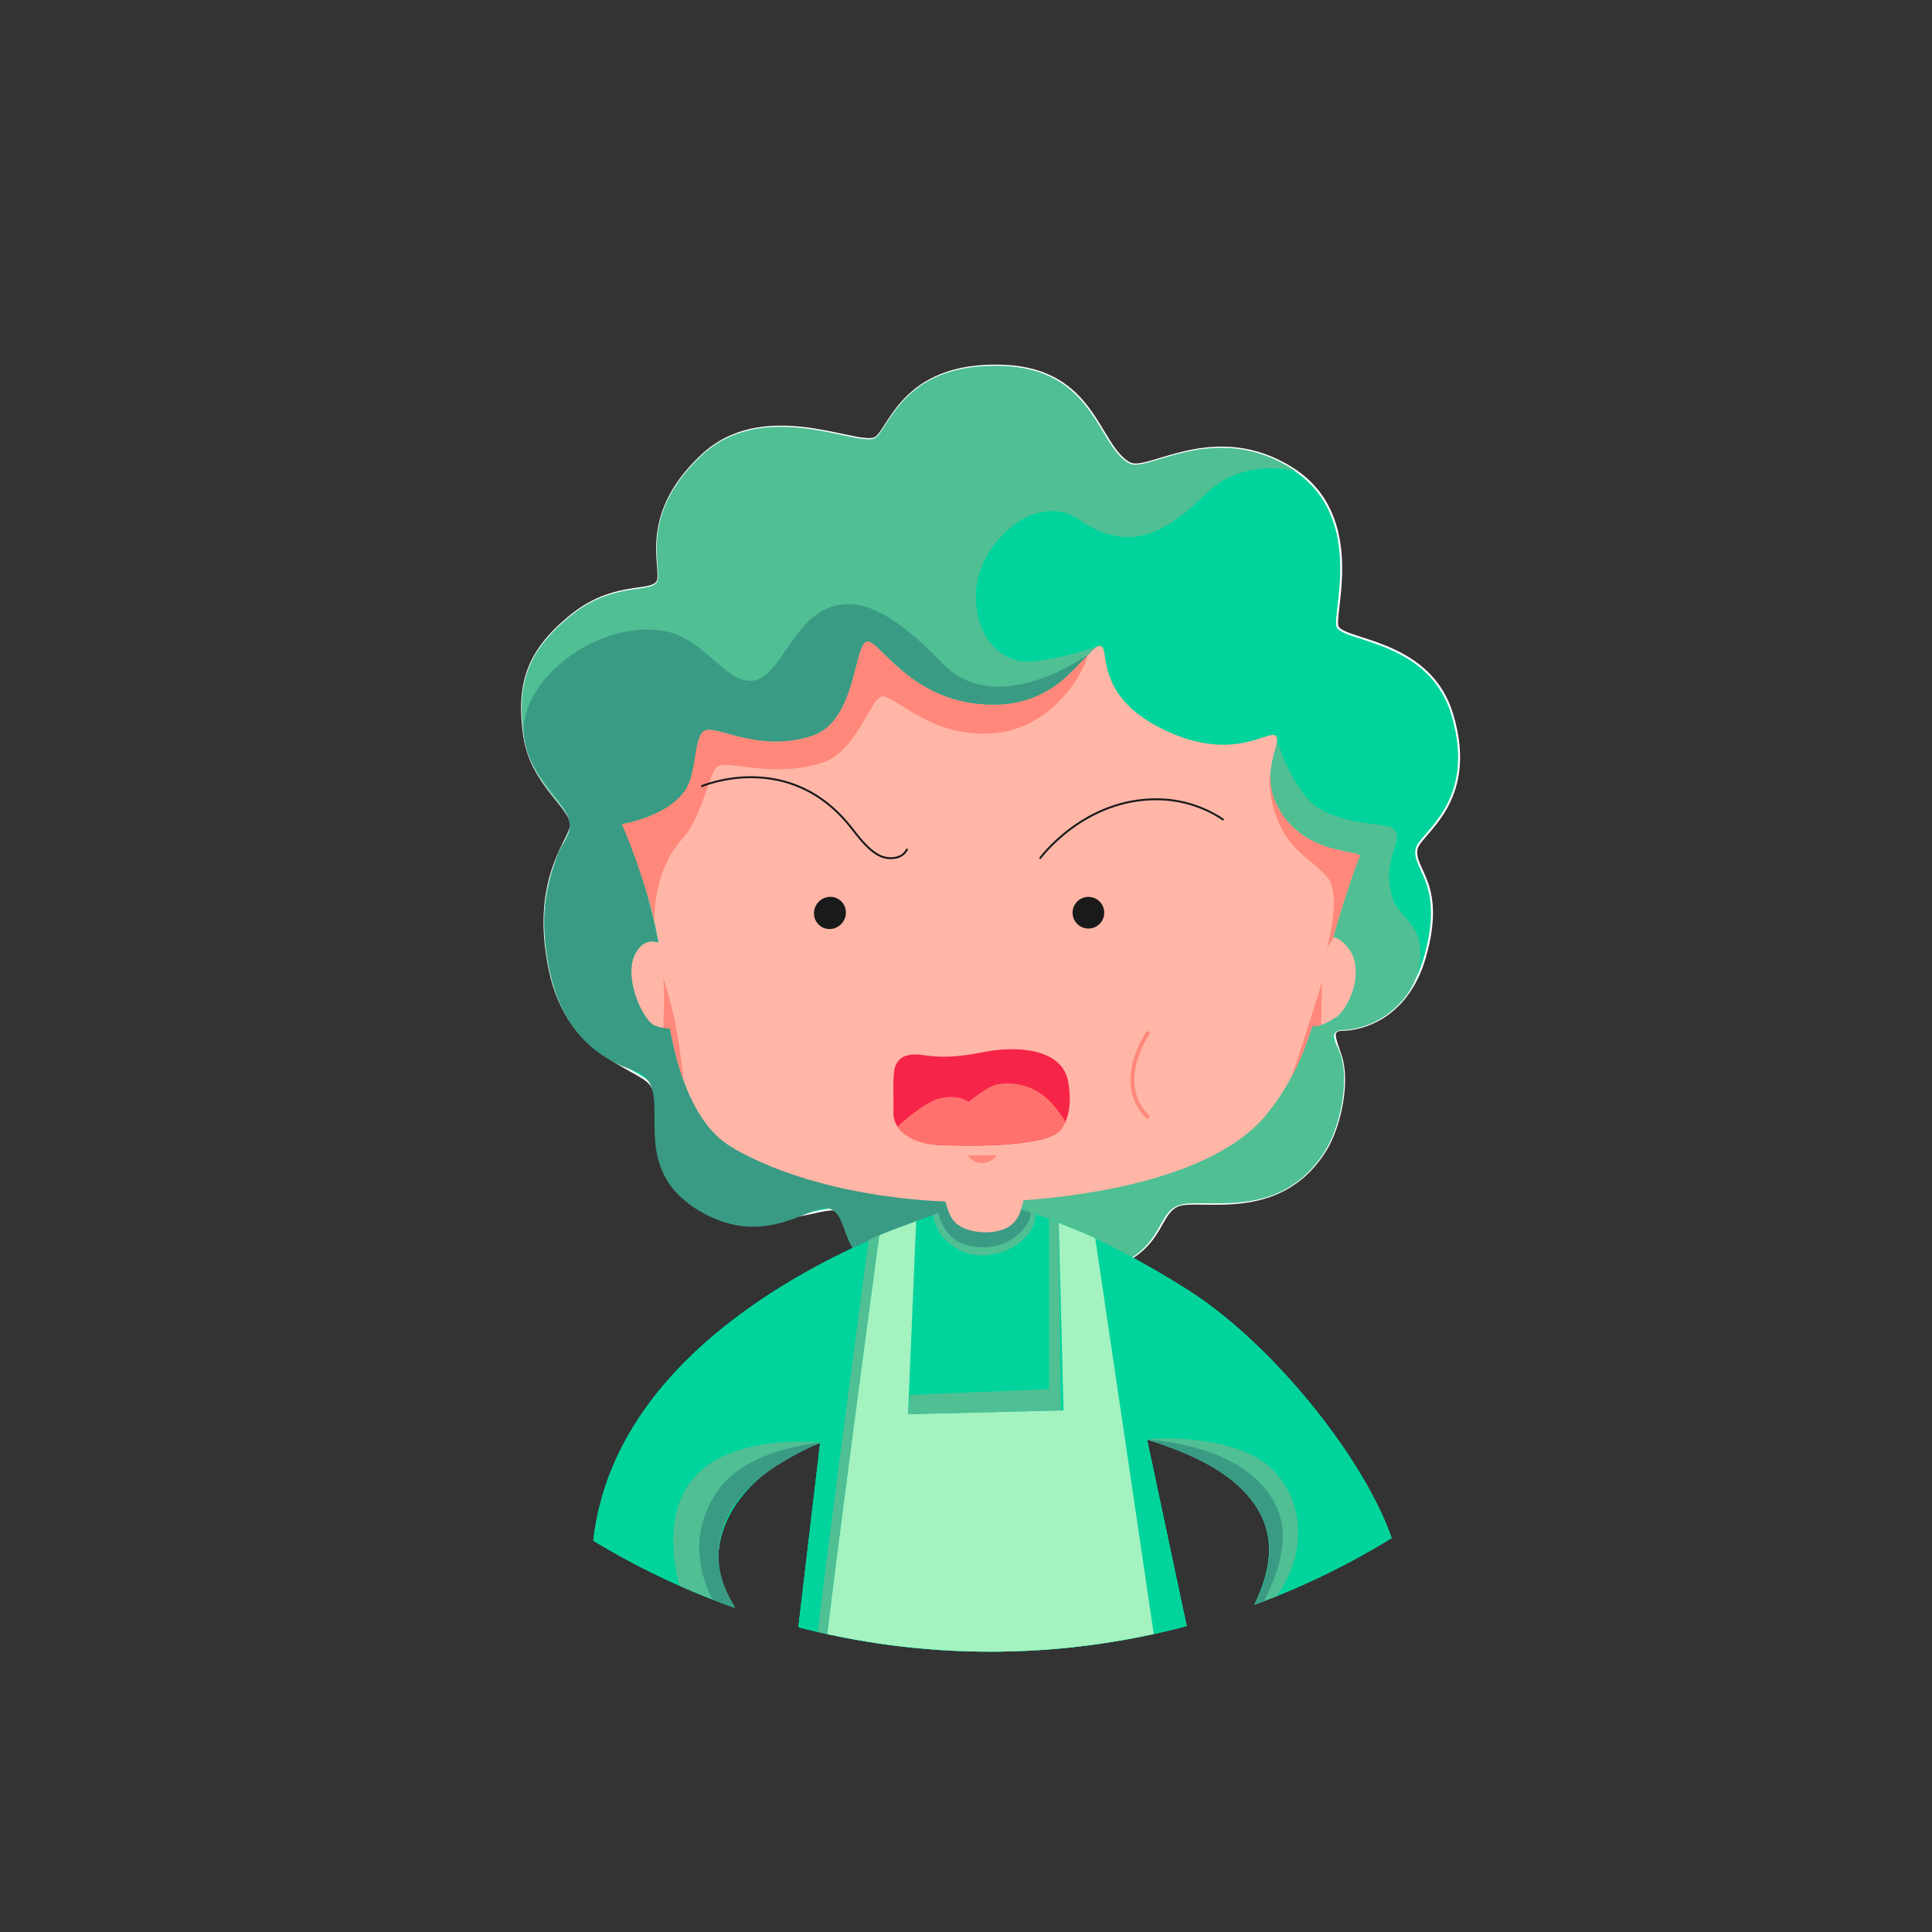 <?xml version="1.0" encoding="utf-8"?>
<!-- Generator: Adobe Illustrator 19.2.1, SVG Export Plug-In . SVG Version: 6.00 Build 0)  -->
<svg version="1.1" xmlns="http://www.w3.org/2000/svg" xmlns:xlink="http://www.w3.org/1999/xlink" x="0px" y="0px"
	 viewBox="0 0 1000 1000" style="enable-background:new 0 0 1000 1000;" xml:space="preserve">
<rect x="0" y="0" width="1000" height="1000" fill="#333333" stroke="none"/>
<style type="text/css">
	.st0{clip-path:url(#SVGID_2_);fill:#00D49C;}
	.st1{clip-path:url(#SVGID_2_);fill:#00D49C;stroke:#FFFFFF;stroke-miterlimit:10;}
	.st2{clip-path:url(#SVGID_2_);fill:#50BF94;}
	.st3{clip-path:url(#SVGID_2_);fill:#3A9B84;}
	.st4{clip-path:url(#SVGID_2_);fill:#A3F2C0;}
	.st5{clip-path:url(#SVGID_2_);fill:#FFB6A7;}
	.st6{clip-path:url(#SVGID_2_);fill:none;stroke:#1A1A1A;stroke-miterlimit:10;}
	.st7{clip-path:url(#SVGID_2_);fill:#F72449;}
	.st8{clip-path:url(#SVGID_2_);fill:none;stroke:#FF887A;stroke-width:2;stroke-miterlimit:10;}
	.st9{clip-path:url(#SVGID_2_);fill:#1A1A1A;stroke:#1A1A1A;stroke-miterlimit:10;}
	.st10{clip-path:url(#SVGID_2_);fill:#FF887A;}
	.st11{clip-path:url(#SVGID_2_);fill:#FF716C;}
</style>
<g id="template">
</g>
<g id="Layer_2">
	<g>
		<defs>
			<circle id="SVGID_1_" cx="512.6" cy="458.6" r="396.3"/>
		</defs>
		<clipPath id="SVGID_2_">
			<use xlink:href="#SVGID_1_"  style="overflow:visible;"/>
		</clipPath>
		<path class="st0" d="M725.2,820.4c0-41.9-59.3-120.4-110.2-152.6c-46.9-29.7-78.5-39.5-88.2-42.4c-9.4-2.8-31.1-0.5-31.1-0.5
			S316,674.6,306.6,802.9c-2.5,34.5,71.6,114.1,71.6,114.1H446c0,0-71.5-80.2-74-104.1c-4-40,38.3-61.7,52.5-66L411,861.3l205.7-8
			l-23-108.2c0,0,55.6,13.1,62.5,49.3c7.9,41.3-52.8,92.7-52.8,92.7l52.8,28.8C656.3,916,725.2,846.4,725.2,820.4z"/>
		<path class="st0" d="M725.2,820.4c0-41.9-59.3-120.4-110.2-152.6c-46.9-29.7-78.5-39.5-88.2-42.4c-9.4-2.8-31.1-0.5-31.1-0.5
			S316,674.6,306.6,802.9c-2.5,34.5,71.6,114.1,71.6,114.1H446c0,0-71.5-80.2-74-104.1c-4-40,38.3-61.7,52.5-66L411,861.3l205.7-8
			l-23-108.2c0,0,55.6,13.1,62.5,49.3c7.9,41.3-52.8,92.7-52.8,92.7l52.8,28.8C656.3,916,725.2,846.4,725.2,820.4z"/>
		<path class="st1" d="M570.3,658.3c32.1-10.7,28.3-28.5,38.7-34c10-5.3,53.3,10,77.3-29.3c7.3-12,12.2-35.1,7.7-48.5
			c-3.4-10.1-5.3-13.5,1.5-13.5c6.8,0,32.7-4.2,42.2-38.1c10.6-37.8-6.4-44.5-4.5-55.4c1.4-8,32.3-23.8,18.5-69.7
			c-11.3-37.9-54.3-37.9-59.2-45.1c-3.5-5.1,15.8-57.4-23.7-82.3c-40-25.1-74.5,2.3-84-2.6c-16.6-8.7-17.7-48.5-65.2-50.5
			c-54.3-2.2-59.5,35.5-67.4,37.7c-10.9,3-57.6-20.7-88.9,8.7c-34.7,32.4-18.8,60.7-23.4,65.9s-23.4-0.4-45.2,17.7
			c-21.9,18.1-27.1,35-23.4,61.4c3.8,26.4,26.4,38.4,24.1,47.5s-20.6,29-10.6,75c9.4,43,44.5,49.1,51.7,57.8
			c9.5,11.5-8.8,41.3,26.5,60.5c35,19,61.3,2.2,70,4.8c3.7,1.1,10,28,38,33.3C524.6,669.9,528.3,672.3,570.3,658.3z"/>
		<path class="st2" d="M497,664.6c30.5,5.6,39.4,5,73.3-6.3c32.1-10.7,27.5-28.6,38.7-34c12-5.8,53.3,10,77.3-29.3
			c7.3-12,12.2-35.3,7.7-48.7c-1.2-3.5-2.5-6.6-4-8.1L497,538V664.6z"/>
		<path class="st3" d="M507,493l-223.9,1c0.4,3,0.8,6,1.6,9c12.7,48,44.7,44.5,51.7,57.9c7.5,14.4-8.7,45.8,26,66.1
			c35,20.5,58.5-5.7,68-1c10,5,3,27,32.5,34c34.8,8.3,29.9,4.4,47,2L507,493z"/>
		<path class="st0" d="M725.2,820.4c0-41.9-59.3-120.4-110.2-152.6c-46.9-29.7-78.5-39.5-88.2-42.4c-9.4-2.8-31.1-0.5-31.1-0.5
			S316,674.6,306.6,802.9c-2.5,34.5,71.6,114.1,71.6,114.1H446c0,0-71.5-80.2-74-104.1c-4-40,38.3-61.7,52.5-66L411,861.3l205.7-8
			l-23-108.2c0,0,55.6,13.1,62.5,49.3c7.9,41.3-52.8,92.7-52.8,92.7l52.8,28.8C656.3,916,725.2,846.4,725.2,820.4z"/>
		<path class="st2" d="M497.3,647.3c15,7.6,38.8-3.3,38.7-19c-1-0.3-7-2.2-7.8-2.5l-37.1,0.5c-1.5,0.5-6.2,1.8-8.4,2.5
			C484.2,633.8,485.4,641.3,497.3,647.3z"/>
		<path class="st4" d="M566.9,640.9c-7-3.3-13.9-5.8-18.9-7.9l2.5,97l-80.5,2l4.2-99.9c-5.6,2.1-12,4.3-19.1,7.3
			C450.4,673.9,432,811,426.5,860h172.8L566.9,640.9z"/>
		<polygon class="st2" points="470,732 549,730 548,633 543,631 543,719 471,722 		"/>
		<path class="st2" d="M455.1,639.2l-5.5,2.6c0,0-22.1,165.2-27.6,213.2h5C433.1,803,455.1,639.2,455.1,639.2z"/>
		<path class="st3" d="M528.2,625.9l-37.1,0.5c-0.9-0.5-4.1,1-5.3,1.3c0.6,5.1,5.3,14.7,15.3,17c21.4,4.8,33-11.3,32.4-17
			C533.8,627.7,533.3,627.3,528.2,625.9z"/>
		<path class="st5" d="M661.2,417.3c-9.4-18.1,3-33.5-0.9-36.5c-4-3-21.3,13.2-55.1-1.8c-39.4-17.5-30.6-43.1-35.3-44.6
			c-6.6-2.1-17.9,29.8-54.4,30.3c-44.5,0.6-60.7-35.6-67.1-32.5c-6.4,3-5.5,41.3-27.9,48.6c-28.6,9.4-50.9-6.8-56.3-2.3
			c-5.5,4.5-3.1,21.7-9.9,31.1c-9.6,13.4-32.4,16.9-32.4,16.9s13.1,28.4,18.9,61.3c-3.6-1.2-7.9-0.8-11.4,4.8
			c-7.5,12.1,3.1,35.4,9.4,38.2c2.5,1.1,5.3,1.6,8,1.6c4.2,23,12.7,49.7,31.5,61.1c23.1,14.1,63.2,26.4,111,28.4
			c2.1,7,3.4,12.6,13.6,15.1c7.5,1.8,15.8,0.7,20.3-2.8c4-3.1,5.4-7.5,6.5-12.9c61-4.7,104.8-19.9,124.9-43.3
			c12.5-14.6,20.1-32,24.6-46.8c4.9,0,8.1-1.9,12.5-4.7c6-3.8,15.8-24.1,6-36.2c-2.9-3.6-5.5-5-7.6-5.3c5.2-18.2,12.2-39,13.7-41.6
			C706,439.5,675,443.7,661.2,417.3z"/>
		<path class="st6" d="M538.2,444.4c0,0,22.8-31.4,61.5-30.7c20.1,0.3,33.6,10.7,33.6,10.7"/>
		<path class="st7" d="M477.7,546.1c9,1.3,16.7,1.4,31.7-1.6c15.1-3,40.6-2.8,43.6,15.9c1.8,11.2,0.1,19.7-4.5,24.9
			c-7.5,8.5-49,8.1-62.9,7.3c-11.6-0.6-23.7-6.2-23.2-17.5c0.3-5.3-0.6-18.5,0.9-23C464.9,547.7,468.6,544.8,477.7,546.1z"/>
		<path class="st8" d="M594.5,534.1c0,0-18.8,26.4,0,44.5"/>
		
			<ellipse transform="matrix(0.707 -0.707 0.707 0.707 -169.017 536.828)" class="st9" cx="563.5" cy="472.4" rx="7.7" ry="7.7"/>
		
			<ellipse transform="matrix(0.572 -0.82 0.82 0.572 -203.744 554.563)" class="st9" cx="429.7" cy="472.6" rx="7.9" ry="7.7"/>
		<path class="st2" d="M346.7,532.4c-2.7-0.1-5.5-0.5-8-1.6c-6.3-2.8-17-26.1-9.4-38.2c3.5-5.6,7.8-6,11.4-4.8
			c-5.9-32.9-18.9-61.3-18.9-61.3s22.8-3.5,32.4-16.9c6.8-9.4,4.5-26.6,9.9-31.1c5.5-4.5,27.7,11.7,56.3,2.3
			c22.4-7.4,21.4-45.6,27.9-48.6c6.4-3,22.6,33.2,67.1,32.5c15.5-0.2,26.5-6.1,34.5-12.6c5.3-4.6,15.6-15.6,17.7-17.5
			c0,0-18.1,6.6-34,7.8c-15.8,1.1-30-13.6-28.3-37.3c1.7-24.4,31.1-51.4,53.1-36.2c27.4,19,46.9,5.1,66.1-13.6
			c12-11.6,27.8-15.1,46.1-11.5c-0.6-0.4-1.3-0.9-2-1.3c-40-25.1-74.5,2.3-84-2.6c-16.6-8.7-17.7-48.5-65.2-50.5
			c-54.3-2.2-59.5,35.5-67.4,37.7c-10.9,3-57.6-20.7-88.9,8.7c-34.7,32.4-18.8,60.7-23.4,65.9c-4.5,5.3-23.4-0.4-45.2,17.7
			c-21.9,18.1-27.1,35-23.4,61.4c3.8,26.4,26.4,38.4,24.1,47.5s-20.6,29-10.6,75c9.4,43,39.7,49,54.3,53.1c3.9,1.1,9.3,2.5,15,3.9
			C350.7,551.2,348.3,541.5,346.7,532.4z"/>
		<path class="st2" d="M735.1,490.4c-0.8-12.2-11.5-17.1-14.1-24.9c-7.3-21.8,8.2-31.4-0.8-37.3c-3.2-2.1-32.2-1.1-43.9-15.4
			c-11.7-14.3-15.8-31.8-15.8-31.8c3.2,3.5-8.5,18.6,0.7,36.3c13.8,26.5,44.8,22.2,42.6,26.2c-1.5,2.6-8.5,23.5-13.7,41.6
			c2.2,0.3,4.7,1.7,7.6,5.3c9.8,12.1,0,32.4-6,36.2c-4.4,2.7-7.6,4.7-12.5,4.7c-4.3,14.2-11.5,30.8-23.2,45
			c6.3-0.4,12.1-1.4,15.3-3.3c9.8-6,15.8-13.6,17.3-24.1c1.5-10.6,0-15.8,6.8-15.8c4.8,0,19.3-2.1,30.7-15.5
			C733.7,508.7,735.7,498.8,735.1,490.4z"/>
		<path class="st10" d="M346.7,532.4c1.6,8.8,3.9,18.2,7.1,27c-0.7-6.9-1.9-16.3-3.3-24.4c-2.5-15-7.3-29.1-7.3-29.1
			c0.8,6.6,0.5,17.8,0.1,26.2C344.4,532.3,345.5,532.4,346.7,532.4z"/>
		<path class="st10" d="M684.3,508.2c0,0-10.7,34.8-16.1,49.8c4.9-9.1,8.5-18.3,11-26.7c1.7,0,3.2-0.2,4.6-0.7L684.3,508.2z"/>
		<path class="st10" d="M518.3,379c27.1-4.2,43.3-31,44.6-40.1c-7.8,8.4-21,25.4-47.6,25.8c-44.5,0.6-60.7-35.6-67.1-32.5
			c-6.4,3-5.5,41.3-27.9,48.6c-28.6,9.4-50.9-6.8-56.3-2.3c-5.5,4.5-3.1,21.7-9.9,31.1c-9.6,13.4-32.4,16.9-32.4,16.9
			s16.1,39.8,17.1,52.1c0,0-1.8-26.9,14.3-44.3c10.6-11.4,14.1-35.8,18.6-37.8c6.4-2.8,28.5,6.2,53.7-1.6
			c17.8-5.6,24.9-32.8,30.9-34.4C462.6,358.9,483.5,384.4,518.3,379z"/>
		<path class="st10" d="M690.1,485.1c5.2-18.2,12.2-39,13.7-41.6c2.3-4-28.8,0.3-42.6-26.2c-2.9-5.6-3.7-10.9-3.6-15.7l-0.5-0.3
			c0,0-2,25.6,18.1,42c13.7,11.1,13.1,12.4,14.1,15.3c3.5,10.4-2.4,31.9-2.4,31.9S690.8,485.2,690.1,485.1z"/>
		<path class="st2" d="M372.1,812.7c-3.5-35,25.3-56.7,52.5-65.9c-11.8-1.7-51.2-1.8-67.4,20.5c-20,27.5,0.5,70.4,0.5,70.4
			l35.5,13.6C381.8,835.5,372.9,820.8,372.1,812.7z"/>
		<path class="st2" d="M657.8,759.8c-16.7-15.8-52.9-16.2-64.1-14.7c15.5,5.1,56,17.7,62.5,49.3c3.1,15.2-3.5,31.9-12.8,46.8
			c20.4-9.2,26.7-34.3,26.7-34.3S678.9,779.8,657.8,759.8z"/>
		<path class="st11" d="M464.5,583.1c3.9,6,12.6,9.1,21.1,9.5c14,0.8,55.4,1.1,62.9-7.3c1.2-1.4,2.2-2.9,3-4.7
			c-2.3-3.8-5.2-7.7-8.3-10.8c-8.8-8.8-19.5-9.9-27.1-8.5c-5,0.9-14.7,9-14.7,9s-5.4-4.2-15.3-1.7
			C479.2,570.4,469.6,578.5,464.5,583.1z"/>
		<path class="st3" d="M370.9,772.4c-24.2,36.5,8.2,70.9,8.2,70.9l3.6-7.6c-5.9-9.5-11.2-19-10.7-32.3c0.9-26.9,24.1-44.1,52.7-56.7
			C424.6,746.8,386,749.5,370.9,772.4z"/>
		<path class="st3" d="M656.3,794.5c3.1,15.2-3.5,31.9-12.8,46.8c2.5-2,4.9-4.1,7-6.2c8.7-14,18.1-35.9,10.9-53.6
			c-14.1-34.5-67.6-36.3-67.6-36.3C609.2,750.2,649.8,762.8,656.3,794.5z"/>
		<path class="st3" d="M487.9,343.4c-28.3-29.4-47.1-36.5-63.7-26.4c-15.7,9.6-22.2,35.4-35.8,35.4c-13.6,0-24.3-21.8-43.7-25.6
			c-34.3-6.8-76.3,24.8-73.5,53.9c2.6,27.2,33.2,37.7,20.7,55.4c-4.4,6.3-7.4,18.9-9.6,31.6c-1,9.7-0.6,21.4,2.5,35.5
			c9.4,43,39.6,50.2,54.2,54.3c3.9,1.1,9.7,3.1,15.5,4.5c-3.4-9.1-6.2-20.5-7.8-29.6c-2.7-0.1-5.5-0.5-8-1.6
			c-6.3-2.8-17-26.1-9.4-38.2c3.5-5.6,7.8-6,11.4-4.8c-5.9-32.9-18.9-61.3-18.9-61.3s22.8-3.5,32.4-16.9c6.8-9.4,4.5-26.6,9.9-31.1
			c5.5-4.5,27.7,11.7,56.3,2.3c22.4-7.4,21.4-45.6,27.9-48.6c6.4-3,22.6,33.2,67.1,32.5c15.5-0.2,26.5-6.1,34.5-12.6
			c3.3-2.9,8.6-8.3,12.6-12.4l0.5-0.7C563,338.9,516.1,372.8,487.9,343.4z"/>
		<path class="st10" d="M501,598h15c0,0-2.5,3.8-7.5,4C503.5,602.2,501,598,501,598z"/>
		<path class="st6" d="M363,407c0,0,46-20,78.3,22.3c9.8,12.9,15.3,15.7,22,14.7c5-0.8,6.3-4.7,6.3-4.7"/>
	</g>
</g>
</svg>
